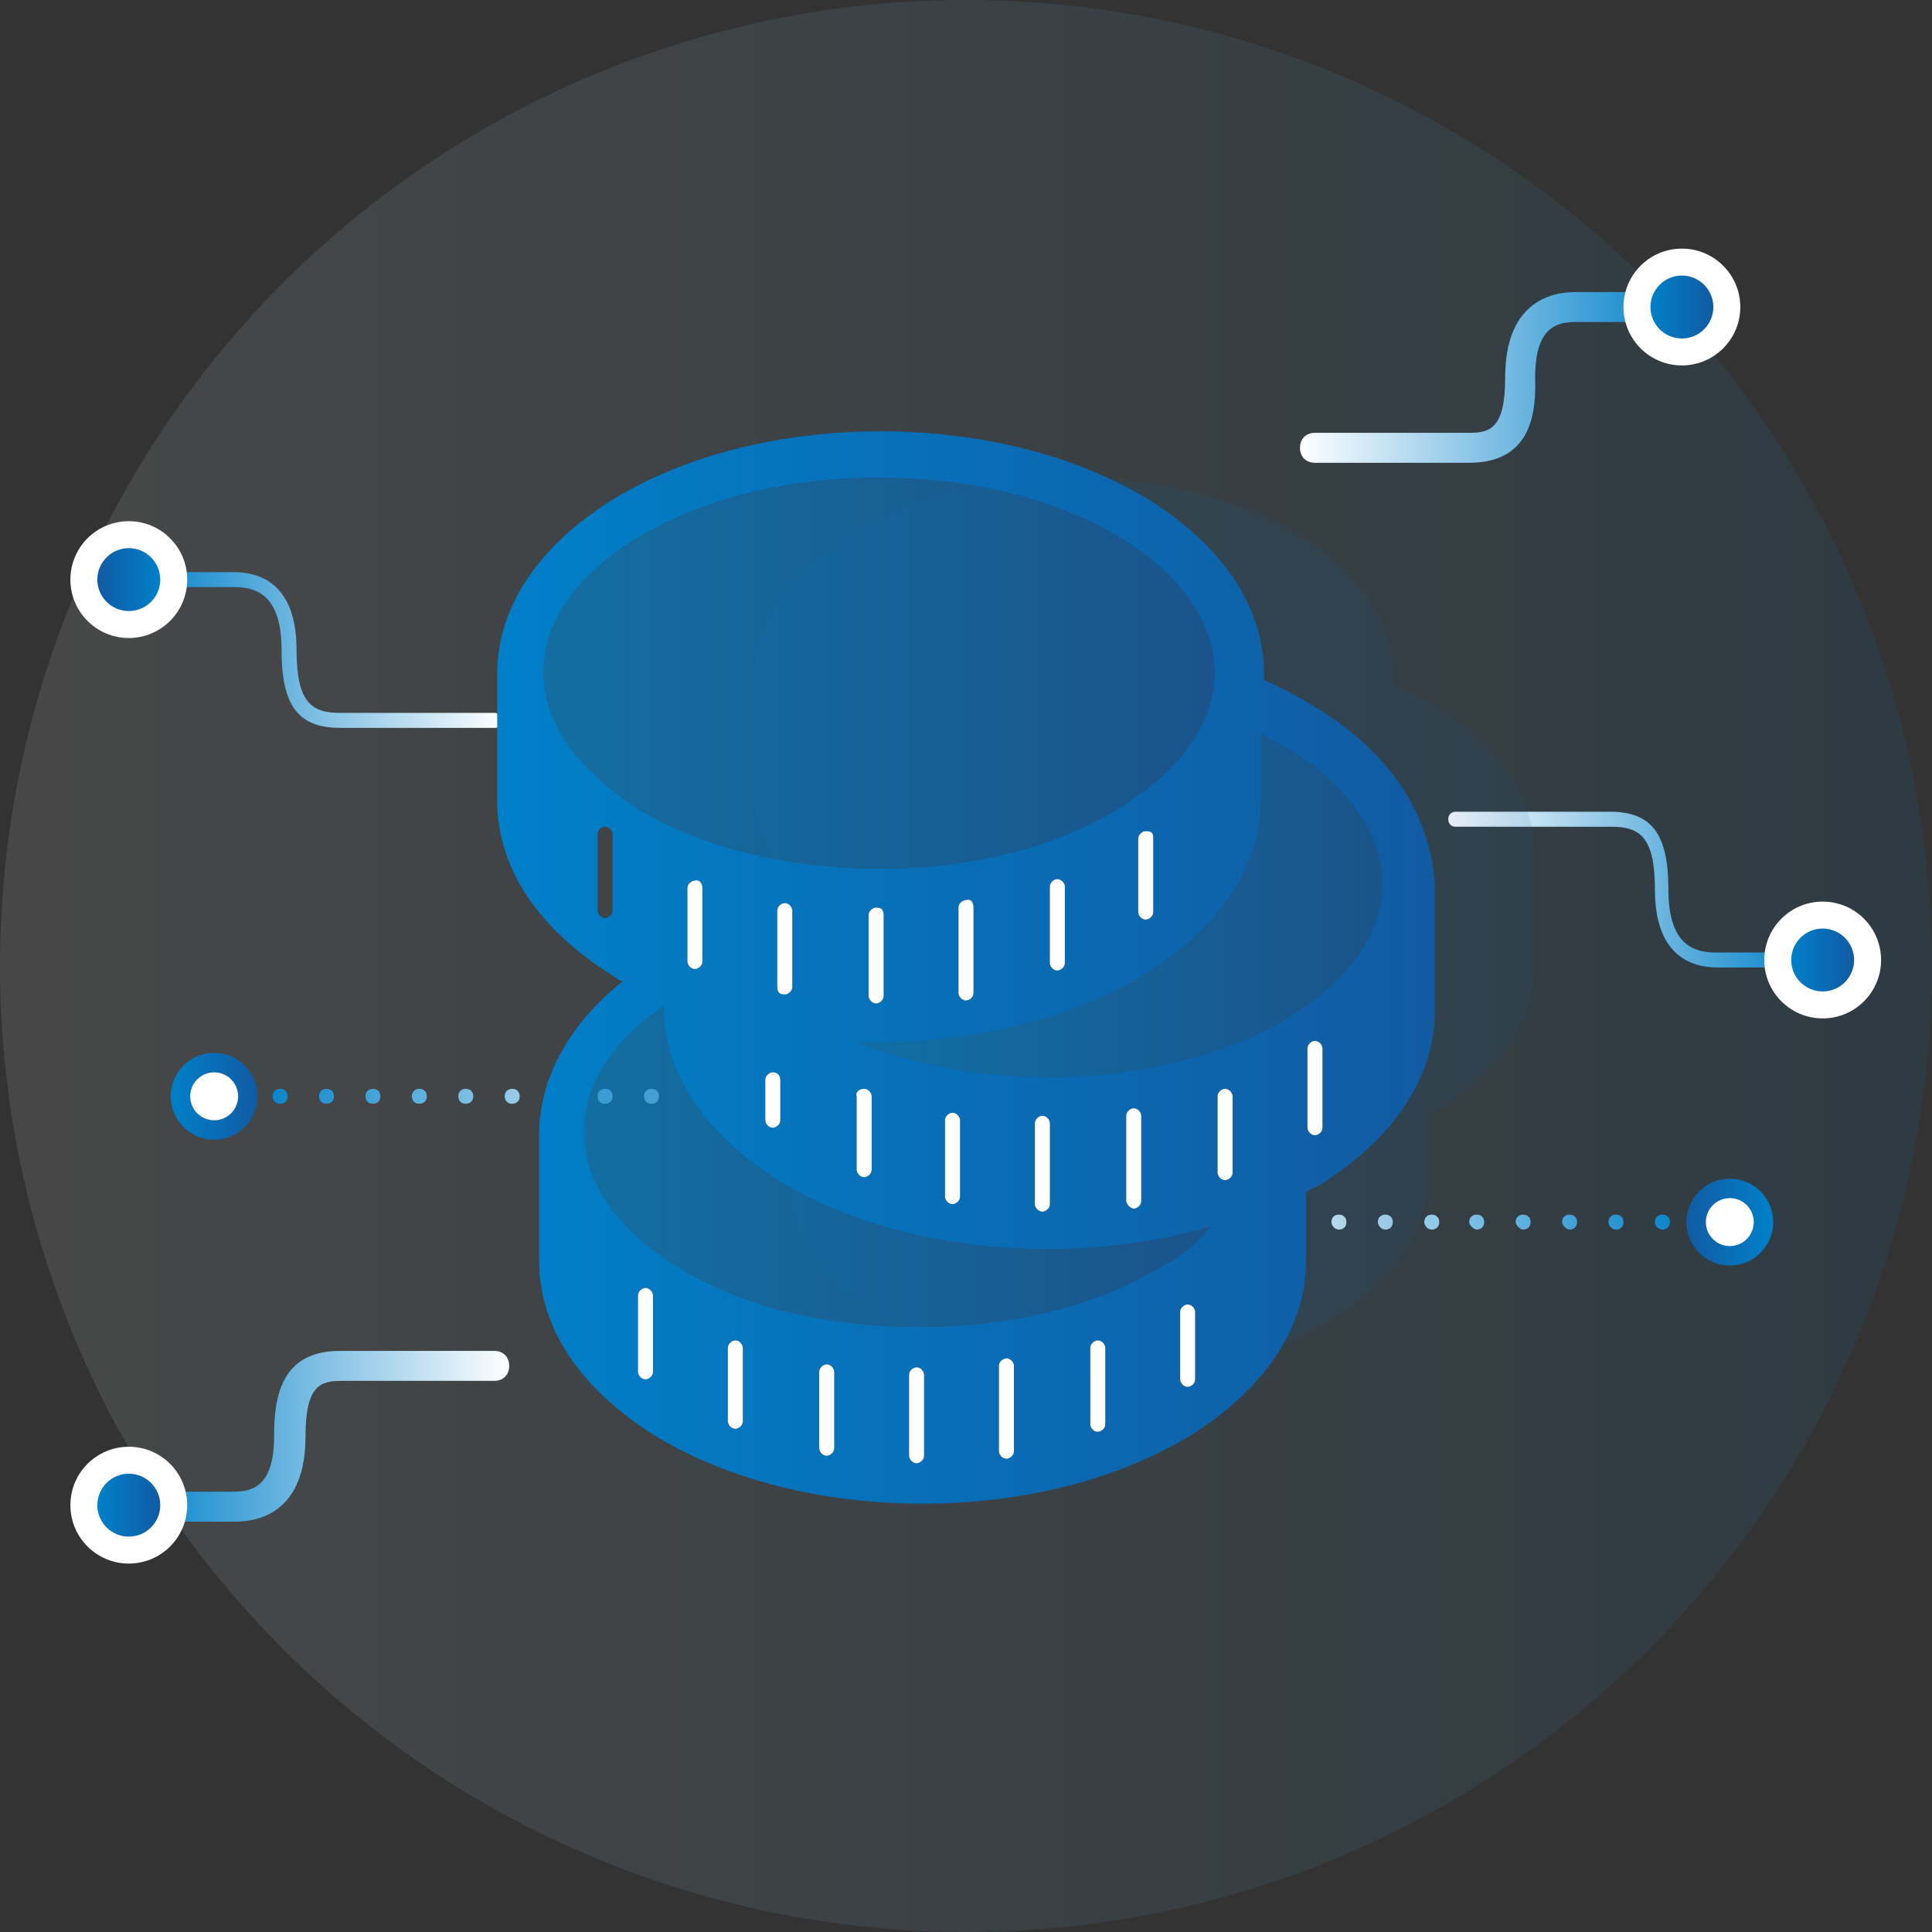 <?xml version="1.0" encoding="utf-8"?>
<!-- Generator: Adobe Illustrator 22.0.1, SVG Export Plug-In . SVG Version: 6.00 Build 0)  -->
<svg version="1.1" id="Capa_1" xmlns="http://www.w3.org/2000/svg" xmlns:xlink="http://www.w3.org/1999/xlink" x="0px" y="0px"
	 viewBox="0 0 129 129" style="enable-background:new 0 0 129 129;" xml:space="preserve">
<rect x="0" y="0" width="129" height="129" fill="#333333" stroke="none"/>
<style type="text/css">
	.st0{fill:url(#SVGID_1_);}
	.st1{fill:url(#SVGID_2_);}
	.st2{fill:#FFFFFF;}
	.st3{fill:url(#SVGID_3_);}
	.st4{fill:url(#SVGID_4_);}
	.st5{fill:url(#SVGID_5_);}
	.st6{fill:url(#SVGID_6_);}
	.st7{fill:url(#SVGID_7_);}
	.st8{fill:url(#SVGID_8_);}
	.st9{fill:url(#SVGID_9_);}
	.st10{fill:url(#SVGID_10_);}
	.st11{fill:none;stroke:url(#SVGID_11_);stroke-linecap:round;stroke-linejoin:round;}
	.st12{fill:url(#SVGID_12_);}
	.st13{fill:url(#SVGID_13_);}
	.st14{fill:none;stroke:url(#SVGID_14_);stroke-linecap:round;stroke-linejoin:round;}
	.st15{fill:url(#SVGID_15_);}
	.st16{fill:none;stroke:url(#SVGID_16_);stroke-linecap:round;stroke-linejoin:round;}
	.st17{fill:none;stroke:url(#SVGID_17_);stroke-linecap:round;stroke-linejoin:round;}
	.st18{opacity:0.1;fill:url(#SVGID_18_);enable-background:new    ;}
	.st19{fill:url(#SVGID_19_);}
	.st20{opacity:0.7;fill:url(#SVGID_20_);enable-background:new    ;}
	.st21{opacity:0.7;fill:url(#SVGID_21_);enable-background:new    ;}
	.st22{opacity:0.7;fill:url(#SVGID_22_);enable-background:new    ;}
</style>
<g>
	
		<linearGradient id="SVGID_1_" gradientUnits="userSpaceOnUse" x1="0" y1="64.5" x2="129" y2="64.5" gradientTransform="matrix(1 0 0 -1 0 129)">
		<stop  offset="0" style="stop-color:#FFFFFF;stop-opacity:0.1"/>
		<stop  offset="1" style="stop-color:#0080C9;stop-opacity:0.1"/>
	</linearGradient>
	<circle class="st0" cx="64.5" cy="64.5" r="64.5"/>
	<g>
		
			<linearGradient id="SVGID_2_" gradientUnits="userSpaceOnUse" x1="-87.861" y1="23.947" x2="-63.283" y2="23.947" gradientTransform="matrix(1 0 0 1 184.561 35.453)">
			<stop  offset="0" style="stop-color:#FFFFFF"/>
			<stop  offset="1" style="stop-color:#0080C9"/>
		</linearGradient>
		<path class="st1" d="M120.8,64.6h-6.1c-1.9,0-4.2-0.9-4.2-5.2c0-3.5-1-4.2-2.9-4.2H97.2c-0.3,0-0.5-0.2-0.5-0.5s0.2-0.5,0.5-0.5
			h10.3c2.8,0,3.9,1.5,3.9,5.2c0,3.8,1.8,4.2,3.2,4.2h6.1c0.3,0,0.5,0.2,0.5,0.5C121.3,64.4,121.1,64.6,120.8,64.6z"/>
	</g>
	<circle class="st2" cx="121.7" cy="64.1" r="3.9"/>
	
		<linearGradient id="SVGID_3_" gradientUnits="userSpaceOnUse" x1="-65.009" y1="28.647" x2="-60.801" y2="28.647" gradientTransform="matrix(1 0 0 1 184.561 35.453)">
		<stop  offset="0" style="stop-color:#0080C9"/>
		<stop  offset="1" style="stop-color:#115BA3"/>
	</linearGradient>
	<circle class="st3" cx="121.7" cy="64.1" r="2.1"/>
	<g>
		
			<linearGradient id="SVGID_4_" gradientUnits="userSpaceOnUse" x1="86.8" y1="103.8" x2="112.377" y2="103.8" gradientTransform="matrix(1 0 0 -1 0 129)">
			<stop  offset="0" style="stop-color:#FFFFFF"/>
			<stop  offset="1" style="stop-color:#0080C9"/>
		</linearGradient>
		<path class="st4" d="M98.1,30.9H87.8c-0.6,0-1-0.4-1-1s0.4-1,1-1h10.3c1.4,0,2.4-0.3,2.4-3.7c0-4.9,2.9-5.7,4.7-5.7h6.1
			c0.6,0,1,0.4,1,1s-0.4,1-1,1h-6.1c-1.3,0-2.7,0.4-2.7,3.7C102.6,27.8,102.1,30.9,98.1,30.9z"/>
	</g>
	<circle class="st2" cx="112.3" cy="20.5" r="3.9"/>
	
		<linearGradient id="SVGID_5_" gradientUnits="userSpaceOnUse" x1="110.162" y1="108.5" x2="114.37" y2="108.5" gradientTransform="matrix(1 0 0 -1 0 129)">
		<stop  offset="0" style="stop-color:#0080C9"/>
		<stop  offset="1" style="stop-color:#115BA3"/>
	</linearGradient>
	<circle class="st5" cx="112.3" cy="20.5" r="2.1"/>
	<g>
		
			<linearGradient id="SVGID_6_" gradientUnits="userSpaceOnUse" x1="1335.084" y1="147.609" x2="1359.661" y2="147.609" gradientTransform="matrix(-1 0 0 -1 1368.655 191.009)">
			<stop  offset="0" style="stop-color:#FFFFFF"/>
			<stop  offset="1" style="stop-color:#0080C9"/>
		</linearGradient>
		<path class="st6" d="M33.1,48.6H22.7c-2.8,0-3.9-1.5-3.9-5.2c0-3.8-1.8-4.2-3.2-4.2H9.5C9.2,39.2,9,39,9,38.7s0.2-0.5,0.5-0.5h6.1
			c1.9,0,4.2,0.9,4.2,5.2c0,3.5,1,4.2,2.9,4.2H33c0.3,0,0.5,0.2,0.5,0.5C33.6,48.3,33.3,48.6,33.1,48.6z"/>
	</g>
	<circle class="st2" cx="8.6" cy="38.7" r="3.9"/>
	
		<linearGradient id="SVGID_7_" gradientUnits="userSpaceOnUse" x1="1357.924" y1="152.309" x2="1362.133" y2="152.309" gradientTransform="matrix(-1 0 0 -1 1368.655 191.009)">
		<stop  offset="0" style="stop-color:#0080C9"/>
		<stop  offset="1" style="stop-color:#115BA3"/>
	</linearGradient>
	<circle class="st7" cx="8.6" cy="38.7" r="2.1"/>
	<g>
		
			<linearGradient id="SVGID_8_" gradientUnits="userSpaceOnUse" x1="1495.094" y1="-79.385" x2="1520.671" y2="-79.385" gradientTransform="matrix(-1 0 0 1 1529.213 175.285)">
			<stop  offset="0" style="stop-color:#FFFFFF"/>
			<stop  offset="1" style="stop-color:#0080C9"/>
		</linearGradient>
		<path class="st8" d="M15.7,101.6H9.5c-0.6,0-1-0.4-1-1s0.4-1,1-1h6.1c1.3,0,2.7-0.4,2.7-3.7c0-2.7,0.5-5.7,4.4-5.7H33
			c0.6,0,1,0.4,1,1s-0.4,1-1,1H22.8c-1.4,0-2.4,0.3-2.4,3.7C20.4,100.9,17.4,101.6,15.7,101.6z"/>
	</g>
	<circle class="st2" cx="8.6" cy="100.5" r="3.9"/>
	
		<linearGradient id="SVGID_9_" gradientUnits="userSpaceOnUse" x1="6.522" y1="28.5" x2="10.731" y2="28.5" gradientTransform="matrix(1 0 0 -1 0 129)">
		<stop  offset="0" style="stop-color:#0080C9"/>
		<stop  offset="1" style="stop-color:#115BA3"/>
	</linearGradient>
	<circle class="st9" cx="8.6" cy="100.5" r="2.1"/>
	<g>
		
			<linearGradient id="SVGID_10_" gradientUnits="userSpaceOnUse" x1="16.756" y1="55.8" x2="46.88" y2="55.8" gradientTransform="matrix(1 0 0 -1 0 129)">
			<stop  offset="0" style="stop-color:#0080C9"/>
			<stop  offset="1" style="stop-color:#FFFFFF"/>
		</linearGradient>
		<path class="st10" d="M43,73.2c0-0.3,0.2-0.5,0.5-0.5l0,0c0.3,0,0.5,0.2,0.5,0.5l0,0c0,0.3-0.2,0.5-0.5,0.5l0,0
			C43.2,73.7,43,73.5,43,73.2z M39.9,73.2c0-0.3,0.2-0.5,0.5-0.5l0,0c0.3,0,0.5,0.2,0.5,0.5l0,0c0,0.3-0.2,0.5-0.5,0.5l0,0
			C40.1,73.7,39.9,73.5,39.9,73.2z M36.8,73.2c0-0.3,0.2-0.5,0.5-0.5l0,0c0.3,0,0.5,0.2,0.5,0.5l0,0c0,0.3-0.2,0.5-0.5,0.5l0,0
			C37,73.7,36.8,73.5,36.8,73.2z M33.7,73.2c0-0.3,0.2-0.5,0.5-0.5l0,0c0.3,0,0.5,0.2,0.5,0.5l0,0c0,0.3-0.2,0.5-0.5,0.5l0,0
			C33.9,73.7,33.7,73.5,33.7,73.2z M30.6,73.2c0-0.3,0.2-0.5,0.5-0.5l0,0c0.3,0,0.5,0.2,0.5,0.5l0,0c0,0.3-0.2,0.5-0.5,0.5l0,0
			C30.8,73.7,30.6,73.5,30.6,73.2z M27.5,73.2c0-0.3,0.2-0.5,0.5-0.5l0,0c0.3,0,0.5,0.2,0.5,0.5l0,0c0,0.3-0.2,0.5-0.5,0.5l0,0
			C27.7,73.7,27.5,73.5,27.5,73.2z M24.4,73.2c0-0.3,0.2-0.5,0.5-0.5l0,0c0.3,0,0.5,0.2,0.5,0.5l0,0c0,0.3-0.2,0.5-0.5,0.5l0,0
			C24.6,73.7,24.4,73.5,24.4,73.2z M21.3,73.2c0-0.3,0.2-0.5,0.5-0.5l0,0c0.3,0,0.5,0.2,0.5,0.5l0,0c0,0.3-0.2,0.5-0.5,0.5l0,0
			C21.5,73.7,21.3,73.5,21.3,73.2z M18.2,73.2c0-0.3,0.2-0.5,0.5-0.5l0,0c0.3,0,0.5,0.2,0.5,0.5l0,0c0,0.3-0.2,0.5-0.5,0.5l0,0
			C18.4,73.7,18.2,73.5,18.2,73.2z"/>
	</g>
	
		<linearGradient id="SVGID_11_" gradientUnits="userSpaceOnUse" x1="15.128" y1="55.8" x2="47.058" y2="55.8" gradientTransform="matrix(1 0 0 -1 0 129)">
		<stop  offset="0" style="stop-color:#0080C9"/>
		<stop  offset="1" style="stop-color:#FFFFFF"/>
	</linearGradient>
	<line class="st11" x1="15.6" y1="73.2" x2="15.6" y2="73.2"/>
	
		<linearGradient id="SVGID_12_" gradientUnits="userSpaceOnUse" x1="11.338" y1="55.8" x2="17.178" y2="55.8" gradientTransform="matrix(1 0 0 -1 0 129)">
		<stop  offset="0" style="stop-color:#0080C9"/>
		<stop  offset="1" style="stop-color:#115BA3"/>
	</linearGradient>
	<circle class="st12" cx="14.3" cy="73.2" r="2.9"/>
	<circle class="st2" cx="14.3" cy="73.2" r="1.6"/>
	<g>
		
			<linearGradient id="SVGID_13_" gradientUnits="userSpaceOnUse" x1="112.983" y1="47.4" x2="82.859" y2="47.4" gradientTransform="matrix(1 0 0 -1 0 129)">
			<stop  offset="0" style="stop-color:#0080C9"/>
			<stop  offset="1" style="stop-color:#FFFFFF"/>
		</linearGradient>
		<path class="st13" d="M110.5,81.6c0-0.3,0.2-0.5,0.5-0.5l0,0c0.3,0,0.5,0.2,0.5,0.5l0,0c0,0.3-0.2,0.5-0.5,0.5l0,0
			C110.7,82.1,110.5,81.8,110.5,81.6z M107.4,81.6c0-0.3,0.2-0.5,0.5-0.5l0,0c0.3,0,0.5,0.2,0.5,0.5l0,0c0,0.3-0.2,0.5-0.5,0.5l0,0
			C107.6,82.1,107.4,81.8,107.4,81.6z M104.3,81.6c0-0.3,0.2-0.5,0.5-0.5l0,0c0.3,0,0.5,0.2,0.5,0.5l0,0c0,0.3-0.2,0.5-0.5,0.5l0,0
			C104.6,82.1,104.3,81.8,104.3,81.6z M101.2,81.6c0-0.3,0.2-0.5,0.5-0.5l0,0c0.3,0,0.5,0.2,0.5,0.5l0,0c0,0.3-0.2,0.5-0.5,0.5l0,0
			C101.5,82.1,101.2,81.8,101.2,81.6z M98.1,81.6c0-0.3,0.2-0.5,0.5-0.5l0,0c0.3,0,0.5,0.2,0.5,0.5l0,0c0,0.3-0.2,0.5-0.5,0.5l0,0
			C98.4,82.1,98.1,81.8,98.1,81.6z M95.1,81.6c0-0.3,0.2-0.5,0.5-0.5l0,0c0.3,0,0.5,0.2,0.5,0.5l0,0c0,0.3-0.2,0.5-0.5,0.5l0,0
			C95.3,82.1,95.1,81.8,95.1,81.6z M92,81.6c0-0.3,0.2-0.5,0.5-0.5l0,0c0.3,0,0.5,0.2,0.5,0.5l0,0c0,0.3-0.2,0.5-0.5,0.5l0,0
			C92.2,82.1,92,81.8,92,81.6z M88.9,81.6c0-0.3,0.2-0.5,0.5-0.5l0,0c0.3,0,0.5,0.2,0.5,0.5l0,0c0,0.3-0.2,0.5-0.5,0.5l0,0
			C89.1,82.1,88.9,81.8,88.9,81.6z M85.8,81.6c0-0.3,0.2-0.5,0.5-0.5l0,0c0.3,0,0.5,0.2,0.5,0.5l0,0c0,0.3-0.2,0.5-0.5,0.5l0,0
			C86,82.1,85.8,81.8,85.8,81.6z"/>
	</g>
	
		<linearGradient id="SVGID_14_" gradientUnits="userSpaceOnUse" x1="114.612" y1="47.4" x2="82.681" y2="47.4" gradientTransform="matrix(1 0 0 -1 0 129)">
		<stop  offset="0" style="stop-color:#0080C9"/>
		<stop  offset="1" style="stop-color:#FFFFFF"/>
	</linearGradient>
	<line class="st14" x1="114.1" y1="81.6" x2="114.1" y2="81.6"/>
	
		<linearGradient id="SVGID_15_" gradientUnits="userSpaceOnUse" x1="1470.114" y1="-47.543" x2="1475.955" y2="-47.543" gradientTransform="matrix(-1 0 0 1 1588.514 129.143)">
		<stop  offset="0" style="stop-color:#0080C9"/>
		<stop  offset="1" style="stop-color:#115BA3"/>
	</linearGradient>
	<circle class="st15" cx="115.5" cy="81.6" r="2.9"/>
	<circle class="st2" cx="115.5" cy="81.6" r="1.6"/>
	<g>
		
			<linearGradient id="SVGID_16_" gradientUnits="userSpaceOnUse" x1="18.567" y1="57.194" x2="50.498" y2="57.194" gradientTransform="matrix(1 0 0 -1 0 129)">
			<stop  offset="0" style="stop-color:#0080C9"/>
			<stop  offset="1" style="stop-color:#FFFFFF"/>
		</linearGradient>
		<line class="st16" x1="50" y1="71.8" x2="50" y2="71.8"/>
		
			<linearGradient id="SVGID_17_" gradientUnits="userSpaceOnUse" x1="112.128" y1="50.154" x2="80.198" y2="50.154" gradientTransform="matrix(1 0 0 -1 0 129)">
			<stop  offset="0" style="stop-color:#0080C9"/>
			<stop  offset="1" style="stop-color:#FFFFFF"/>
		</linearGradient>
		<line class="st17" x1="80.7" y1="78.8" x2="80.7" y2="78.8"/>
		
			<linearGradient id="SVGID_18_" gradientUnits="userSpaceOnUse" x1="50.209" y1="67.207" x2="102.46" y2="67.207" gradientTransform="matrix(1 0 0 -1 0 129)">
			<stop  offset="0" style="stop-color:#0080C9"/>
			<stop  offset="1" style="stop-color:#115BA3"/>
		</linearGradient>
		<path class="st18" d="M96,47.3c-0.9-0.6-1.8-1-2.9-1.5v-0.3c0-3.8-2.3-7.3-6.5-9.8c-4-2.4-9.3-3.8-14.9-3.8s-10.9,1.3-14.9,3.8
			c-4.2,2.6-6.5,6-6.5,9.8v7c0,3.8,2.3,7.3,6.5,9.8c0.2,0.1,0.3,0.2,0.5,0.3c-3,2.3-4.6,5.3-4.7,8.4v7.3c0,3.8,2.3,7.3,6.5,9.8
			c4,2.4,9.3,3.8,14.9,3.8c5.6,0,10.9-1.3,14.9-3.8c4.2-2.6,6.5-6,6.5-9.8v-3.9c0.2-0.1,0.4-0.3,0.6-0.3c4.2-2.6,6.5-6,6.5-9.8v-7
			C102.5,53.4,100.2,49.9,96,47.3z"/>
		
			<linearGradient id="SVGID_19_" gradientUnits="userSpaceOnUse" x1="33.105" y1="64.4" x2="95.534" y2="64.4" gradientTransform="matrix(1 0 0 -1 0 129)">
			<stop  offset="0" style="stop-color:#0080C9"/>
			<stop  offset="1" style="stop-color:#115BA3"/>
		</linearGradient>
		<path class="st19" d="M86.1,67.9c-4.3,2.6-10,4-16.1,4c-4.6,0-8.9-0.8-12.7-2.3c0.4,0,0.9,0,1.3,0c6.7,0,13-1.6,17.8-4.5
			c5-3.1,7.8-7.2,7.8-11.7v-4.4c0.6,0.3,1.3,0.7,1.8,1c4,2.4,6.3,5.7,6.3,9S90.1,65.4,86.1,67.9L86.1,67.9L86.1,67.9L86.1,67.9z
			 M88.3,75.3c0,0.3-0.3,0.5-0.5,0.5c-0.3,0-0.5-0.3-0.5-0.5V70c0-0.3,0.3-0.5,0.5-0.5c0.3,0,0.5,0.3,0.5,0.5V75.3L88.3,75.3
			L88.3,75.3z M82.3,78.3c0,0.3-0.3,0.5-0.5,0.5c-0.3,0-0.5-0.3-0.5-0.5v-5.1c0-0.3,0.3-0.5,0.5-0.5c0.3,0,0.5,0.3,0.5,0.5V78.3
			L82.3,78.3L82.3,78.3z M75.2,80.2v-5.7c0-0.3,0.3-0.5,0.5-0.5c0.3,0,0.5,0.3,0.5,0.5v5.7c0,0.3-0.3,0.5-0.5,0.5
			S75.2,80.4,75.2,80.2L75.2,80.2L75.2,80.2L75.2,80.2z M69.1,80.4v-5.4c0-0.3,0.3-0.5,0.5-0.5c0.3,0,0.5,0.3,0.5,0.5v5.4
			c0,0.3-0.3,0.5-0.5,0.5C69.4,80.9,69.1,80.7,69.1,80.4L69.1,80.4L69.1,80.4L69.1,80.4z M63.1,79.9v-5.1c0-0.3,0.3-0.5,0.5-0.5
			c0.3,0,0.5,0.3,0.5,0.5v5.1c0,0.3-0.3,0.5-0.5,0.5C63.4,80.4,63.1,80.2,63.1,79.9L63.1,79.9L63.1,79.9L63.1,79.9z M77.5,84.6
			c-4.3,2.6-10,4-16.1,4s-11.8-1.3-16.1-4c-4-2.4-6.3-5.7-6.3-9c0-3.1,1.8-6,5.3-8.4l0,0c0,4.5,2.8,8.6,7.8,11.7
			c4.8,2.9,11.1,4.5,17.8,4.5c3.9,0,7.5-0.5,10.9-1.5C80,83,78.9,83.9,77.5,84.6L77.5,84.6L77.5,84.6L77.5,84.6z M79.8,92.1
			c0,0.3-0.3,0.5-0.5,0.5c-0.3,0-0.5-0.3-0.5-0.5v-4.5c0-0.3,0.3-0.5,0.5-0.5c0.3,0,0.5,0.3,0.5,0.5V92.1L79.8,92.1L79.8,92.1z
			 M73.8,95.1c0,0.3-0.3,0.5-0.5,0.5c-0.3,0-0.5-0.3-0.5-0.5V90c0-0.3,0.3-0.5,0.5-0.5c0.3,0,0.5,0.3,0.5,0.5V95.1L73.8,95.1
			L73.8,95.1z M67.7,96.9c0,0.3-0.3,0.5-0.5,0.5c-0.3,0-0.5-0.3-0.5-0.5v-5.7c0-0.3,0.3-0.5,0.5-0.5c0.3,0,0.5,0.3,0.5,0.5V96.9
			L67.7,96.9L67.7,96.9z M61.7,97.2c0,0.3-0.3,0.5-0.5,0.5c-0.3,0-0.5-0.3-0.5-0.5v-5.4c0-0.3,0.3-0.5,0.5-0.5
			c0.3,0,0.5,0.3,0.5,0.5V97.2L61.7,97.2L61.7,97.2z M55.7,96.7c0,0.3-0.3,0.5-0.5,0.5c-0.3,0-0.5-0.3-0.5-0.5v-5.1
			c0-0.3,0.3-0.5,0.5-0.5c0.3,0,0.5,0.3,0.5,0.5V96.7L55.7,96.7L55.7,96.7z M49.6,94.9c0,0.3-0.3,0.5-0.5,0.5
			c-0.3,0-0.5-0.3-0.5-0.5v-4.9c0-0.3,0.3-0.5,0.5-0.5c0.3,0,0.5,0.3,0.5,0.5V94.9L49.6,94.9L49.6,94.9z M43.6,91.6
			c0,0.3-0.3,0.5-0.5,0.5c-0.3,0-0.5-0.3-0.5-0.5v-5.1c0-0.3,0.3-0.5,0.5-0.5c0.3,0,0.5,0.3,0.5,0.5V91.6L43.6,91.6L43.6,91.6z
			 M46.9,59.3v4.9c0,0.3-0.3,0.5-0.5,0.5c-0.3,0-0.5-0.3-0.5-0.5v-4.9c0-0.3,0.3-0.5,0.5-0.5C46.7,58.7,46.9,59,46.9,59.3L46.9,59.3
			L46.9,59.3L46.9,59.3z M52.1,72.1v2.7c0,0.3-0.3,0.5-0.5,0.5c-0.3,0-0.5-0.3-0.5-0.5v-2.7c0-0.3,0.3-0.5,0.5-0.5
			C51.9,71.6,52.1,71.8,52.1,72.1L52.1,72.1L52.1,72.1L52.1,72.1z M51.9,65.9v-5.1c0-0.3,0.3-0.5,0.5-0.5c0.3,0,0.5,0.3,0.5,0.5v5.1
			c0,0.3-0.3,0.5-0.5,0.5C52.1,66.4,51.9,66.3,51.9,65.9L51.9,65.9L51.9,65.9L51.9,65.9z M57.7,72.7c0.3,0,0.5,0.3,0.5,0.5v4.9
			c0,0.3-0.3,0.5-0.5,0.5c-0.3,0-0.5-0.3-0.5-0.5v-4.9C57.1,73,57.3,72.7,57.7,72.7L57.7,72.7L57.7,72.7L57.7,72.7z M59,61.1v5.4
			c0,0.3-0.3,0.5-0.5,0.5c-0.3,0-0.5-0.3-0.5-0.5v-5.4c0-0.3,0.3-0.5,0.5-0.5C58.8,60.6,59,60.7,59,61.1L59,61.1L59,61.1L59,61.1z
			 M65,60.6v5.7c0,0.3-0.3,0.5-0.5,0.5c-0.3,0-0.5-0.3-0.5-0.5v-5.7c0-0.3,0.3-0.5,0.5-0.5C64.8,60,65,60.2,65,60.6L65,60.6L65,60.6
			L65,60.6z M71.1,59.2v5.1c0,0.3-0.3,0.5-0.5,0.5c-0.3,0-0.5-0.3-0.5-0.5v-5.1c0-0.3,0.3-0.5,0.5-0.5
			C70.8,58.7,71.1,58.9,71.1,59.2L71.1,59.2L71.1,59.2L71.1,59.2z M77,56v4.9c0,0.3-0.3,0.5-0.5,0.5c-0.3,0-0.5-0.3-0.5-0.5V56
			c0-0.3,0.3-0.5,0.5-0.5C76.9,55.5,77,55.6,77,56L77,56L77,56L77,56z M36.3,44.9c0-3.4,2.2-6.5,6.3-9c4.3-2.6,10-4,16.1-4
			s11.8,1.4,16.1,4c4,2.4,6.3,5.7,6.3,9s-2.2,6.5-6.3,9c-4.3,2.7-10,4.1-16.1,4.1s-11.8-1.4-16.1-4C38.6,51.4,36.3,48.3,36.3,44.9
			L36.3,44.9L36.3,44.9L36.3,44.9z M40.9,60.8c0,0.3-0.3,0.5-0.5,0.5c-0.3,0-0.5-0.3-0.5-0.5v-5.1c0-0.3,0.3-0.5,0.5-0.5
			c0.3,0,0.5,0.3,0.5,0.5V60.8L40.9,60.8L40.9,60.8z M87.8,47.2c-1.1-0.7-2.3-1.3-3.4-1.8V45c0-4.5-2.8-8.6-7.8-11.7
			c-4.8-2.9-11.1-4.5-17.8-4.5c-6.7,0-13,1.6-17.8,4.5c-5,3.1-7.8,7.2-7.8,11.7v8.5c0,4.5,2.8,8.6,7.8,11.7c0.2,0.1,0.3,0.3,0.6,0.3
			c-3.5,2.8-5.5,6.3-5.6,10v8.7c0,4.5,2.8,8.6,7.8,11.7c4.8,2.9,11.1,4.5,17.8,4.5s13-1.6,17.8-4.5c5-3.1,7.8-7.2,7.8-11.7v-4.6
			c0.3-0.2,0.5-0.3,0.8-0.4c5-3.1,7.8-7.2,7.8-11.7v-8.5C95.5,54.4,92.8,50.2,87.8,47.2L87.8,47.2L87.8,47.2z"/>
		
			<linearGradient id="SVGID_20_" gradientUnits="userSpaceOnUse" x1="57.334" y1="68.632" x2="92.316" y2="68.632" gradientTransform="matrix(1 0 0 -1 0 129)">
			<stop  offset="0" style="stop-color:#0080C9"/>
			<stop  offset="1" style="stop-color:#115BA3"/>
		</linearGradient>
		<path class="st20" d="M86.1,67.9c-4.3,2.6-10,4-16.1,4c-4.6,0-8.9-0.8-12.7-2.3c0.4,0,0.9,0,1.3,0c6.7,0,13-1.6,17.8-4.5
			c5-3.1,7.8-7.2,7.8-11.7v-4.4c0.6,0.3,1.3,0.7,1.8,1c4,2.4,6.3,5.7,6.3,9S90.1,65.4,86.1,67.9L86.1,67.9L86.1,67.9L86.1,67.9z"/>
		<path class="st2" d="M88.3,75.3c0,0.3-0.3,0.5-0.5,0.5c-0.3,0-0.5-0.3-0.5-0.5V70c0-0.3,0.3-0.5,0.5-0.5c0.3,0,0.5,0.3,0.5,0.5
			V75.3L88.3,75.3L88.3,75.3z"/>
		<path class="st2" d="M82.3,78.3c0,0.3-0.3,0.5-0.5,0.5c-0.3,0-0.5-0.3-0.5-0.5v-5.1c0-0.3,0.3-0.5,0.5-0.5c0.3,0,0.5,0.3,0.5,0.5
			V78.3L82.3,78.3L82.3,78.3z"/>
		<path class="st2" d="M75.2,80.2v-5.7c0-0.3,0.3-0.5,0.5-0.5c0.3,0,0.5,0.3,0.5,0.5v5.7c0,0.3-0.3,0.5-0.5,0.5S75.2,80.4,75.2,80.2
			L75.2,80.2L75.2,80.2L75.2,80.2z"/>
		<path class="st2" d="M69.1,80.4v-5.4c0-0.3,0.3-0.5,0.5-0.5c0.3,0,0.5,0.3,0.5,0.5v5.4c0,0.3-0.3,0.5-0.5,0.5
			C69.4,80.9,69.1,80.7,69.1,80.4L69.1,80.4L69.1,80.4L69.1,80.4z"/>
		<path class="st2" d="M63.1,79.9v-5.1c0-0.3,0.3-0.5,0.5-0.5c0.3,0,0.5,0.3,0.5,0.5v5.1c0,0.3-0.3,0.5-0.5,0.5
			C63.4,80.4,63.1,80.2,63.1,79.9L63.1,79.9L63.1,79.9L63.1,79.9z"/>
		
			<linearGradient id="SVGID_21_" gradientUnits="userSpaceOnUse" x1="39.066" y1="51.034" x2="80.866" y2="51.034" gradientTransform="matrix(1 0 0 -1 0 129)">
			<stop  offset="0" style="stop-color:#0080C9"/>
			<stop  offset="1" style="stop-color:#115BA3"/>
		</linearGradient>
		<path class="st21" d="M77.5,84.6c-4.3,2.6-10,4-16.1,4s-11.8-1.3-16.1-4c-4-2.4-6.3-5.7-6.3-9c0-3.1,1.8-6,5.3-8.4l0,0
			c0,4.5,2.8,8.6,7.8,11.7c4.8,2.9,11.1,4.5,17.8,4.5c3.9,0,7.5-0.5,10.9-1.5C80,83,78.9,83.9,77.5,84.6L77.5,84.6L77.5,84.6
			L77.5,84.6z"/>
		<path class="st2" d="M79.8,92.1c0,0.3-0.3,0.5-0.5,0.5c-0.3,0-0.5-0.3-0.5-0.5v-4.5c0-0.3,0.3-0.5,0.5-0.5c0.3,0,0.5,0.3,0.5,0.5
			V92.1L79.8,92.1L79.8,92.1z"/>
		<path class="st2" d="M73.8,95.1c0,0.3-0.3,0.5-0.5,0.5c-0.3,0-0.5-0.3-0.5-0.5V90c0-0.3,0.3-0.5,0.5-0.5c0.3,0,0.5,0.3,0.5,0.5
			V95.1L73.8,95.1L73.8,95.1z"/>
		<path class="st2" d="M67.7,96.9c0,0.3-0.3,0.5-0.5,0.5c-0.3,0-0.5-0.3-0.5-0.5v-5.7c0-0.3,0.3-0.5,0.5-0.5c0.3,0,0.5,0.3,0.5,0.5
			V96.9L67.7,96.9L67.7,96.9z"/>
		<path class="st2" d="M61.7,97.2c0,0.3-0.3,0.5-0.5,0.5c-0.3,0-0.5-0.3-0.5-0.5v-5.4c0-0.3,0.3-0.5,0.5-0.5c0.3,0,0.5,0.3,0.5,0.5
			V97.2L61.7,97.2L61.7,97.2z"/>
		<path class="st2" d="M55.7,96.7c0,0.3-0.3,0.5-0.5,0.5c-0.3,0-0.5-0.3-0.5-0.5v-5.1c0-0.3,0.3-0.5,0.5-0.5c0.3,0,0.5,0.3,0.5,0.5
			V96.7L55.7,96.7L55.7,96.7z"/>
		<path class="st2" d="M49.6,94.9c0,0.3-0.3,0.5-0.5,0.5c-0.3,0-0.5-0.3-0.5-0.5v-4.9c0-0.3,0.3-0.5,0.5-0.5c0.3,0,0.5,0.3,0.5,0.5
			V94.9L49.6,94.9L49.6,94.9z"/>
		<path class="st2" d="M43.6,91.6c0,0.3-0.3,0.5-0.5,0.5c-0.3,0-0.5-0.3-0.5-0.5v-5.1c0-0.3,0.3-0.5,0.5-0.5c0.3,0,0.5,0.3,0.5,0.5
			V91.6L43.6,91.6L43.6,91.6z"/>
		<path class="st2" d="M46.9,59.3v4.9c0,0.3-0.3,0.5-0.5,0.5c-0.3,0-0.5-0.3-0.5-0.5v-4.9c0-0.3,0.3-0.5,0.5-0.5
			C46.7,58.7,46.9,59,46.9,59.3L46.9,59.3L46.9,59.3L46.9,59.3z"/>
		<path class="st2" d="M52.1,72.1v2.7c0,0.3-0.3,0.5-0.5,0.5c-0.3,0-0.5-0.3-0.5-0.5v-2.7c0-0.3,0.3-0.5,0.5-0.5
			C51.9,71.6,52.1,71.8,52.1,72.1L52.1,72.1L52.1,72.1L52.1,72.1z"/>
		<path class="st2" d="M51.9,65.9v-5.1c0-0.3,0.3-0.5,0.5-0.5c0.3,0,0.5,0.3,0.5,0.5v5.1c0,0.3-0.3,0.5-0.5,0.5
			C52.1,66.4,51.9,66.3,51.9,65.9L51.9,65.9L51.9,65.9L51.9,65.9z"/>
		<path class="st2" d="M57.7,72.7c0.3,0,0.5,0.3,0.5,0.5v4.9c0,0.3-0.3,0.5-0.5,0.5c-0.3,0-0.5-0.3-0.5-0.5v-4.9
			C57.1,73,57.3,72.7,57.7,72.7L57.7,72.7L57.7,72.7L57.7,72.7z"/>
		<path class="st2" d="M59,61.1v5.4c0,0.3-0.3,0.5-0.5,0.5c-0.3,0-0.5-0.3-0.5-0.5v-5.4c0-0.3,0.3-0.5,0.5-0.5
			C58.8,60.6,59,60.7,59,61.1L59,61.1L59,61.1L59,61.1z"/>
		<path class="st2" d="M65,60.6v5.7c0,0.3-0.3,0.5-0.5,0.5c-0.3,0-0.5-0.3-0.5-0.5v-5.7c0-0.3,0.3-0.5,0.5-0.5
			C64.8,60,65,60.2,65,60.6L65,60.6L65,60.6L65,60.6z"/>
		<path class="st2" d="M71.1,59.2v5.1c0,0.3-0.3,0.5-0.5,0.5c-0.3,0-0.5-0.3-0.5-0.5v-5.1c0-0.3,0.3-0.5,0.5-0.5
			C70.8,58.7,71.1,58.9,71.1,59.2L71.1,59.2L71.1,59.2L71.1,59.2z"/>
		<path class="st2" d="M77,56v4.9c0,0.3-0.3,0.5-0.5,0.5c-0.3,0-0.5-0.3-0.5-0.5V56c0-0.3,0.3-0.5,0.5-0.5C76.9,55.5,77,55.6,77,56
			L77,56L77,56L77,56z"/>
		
			<linearGradient id="SVGID_22_" gradientUnits="userSpaceOnUse" x1="36.3" y1="84.05" x2="81.048" y2="84.05" gradientTransform="matrix(1 0 0 -1 0 129)">
			<stop  offset="0" style="stop-color:#0080C9"/>
			<stop  offset="1" style="stop-color:#115BA3"/>
		</linearGradient>
		<path class="st22" d="M36.3,44.9c0-3.4,2.2-6.5,6.3-9c4.3-2.6,10-4,16.1-4s11.8,1.4,16.1,4c4,2.4,6.3,5.7,6.3,9s-2.2,6.5-6.3,9
			c-4.3,2.7-10,4.1-16.1,4.1s-11.8-1.4-16.1-4C38.6,51.4,36.3,48.3,36.3,44.9L36.3,44.9L36.3,44.9L36.3,44.9z"/>
	</g>
</g>
</svg>
